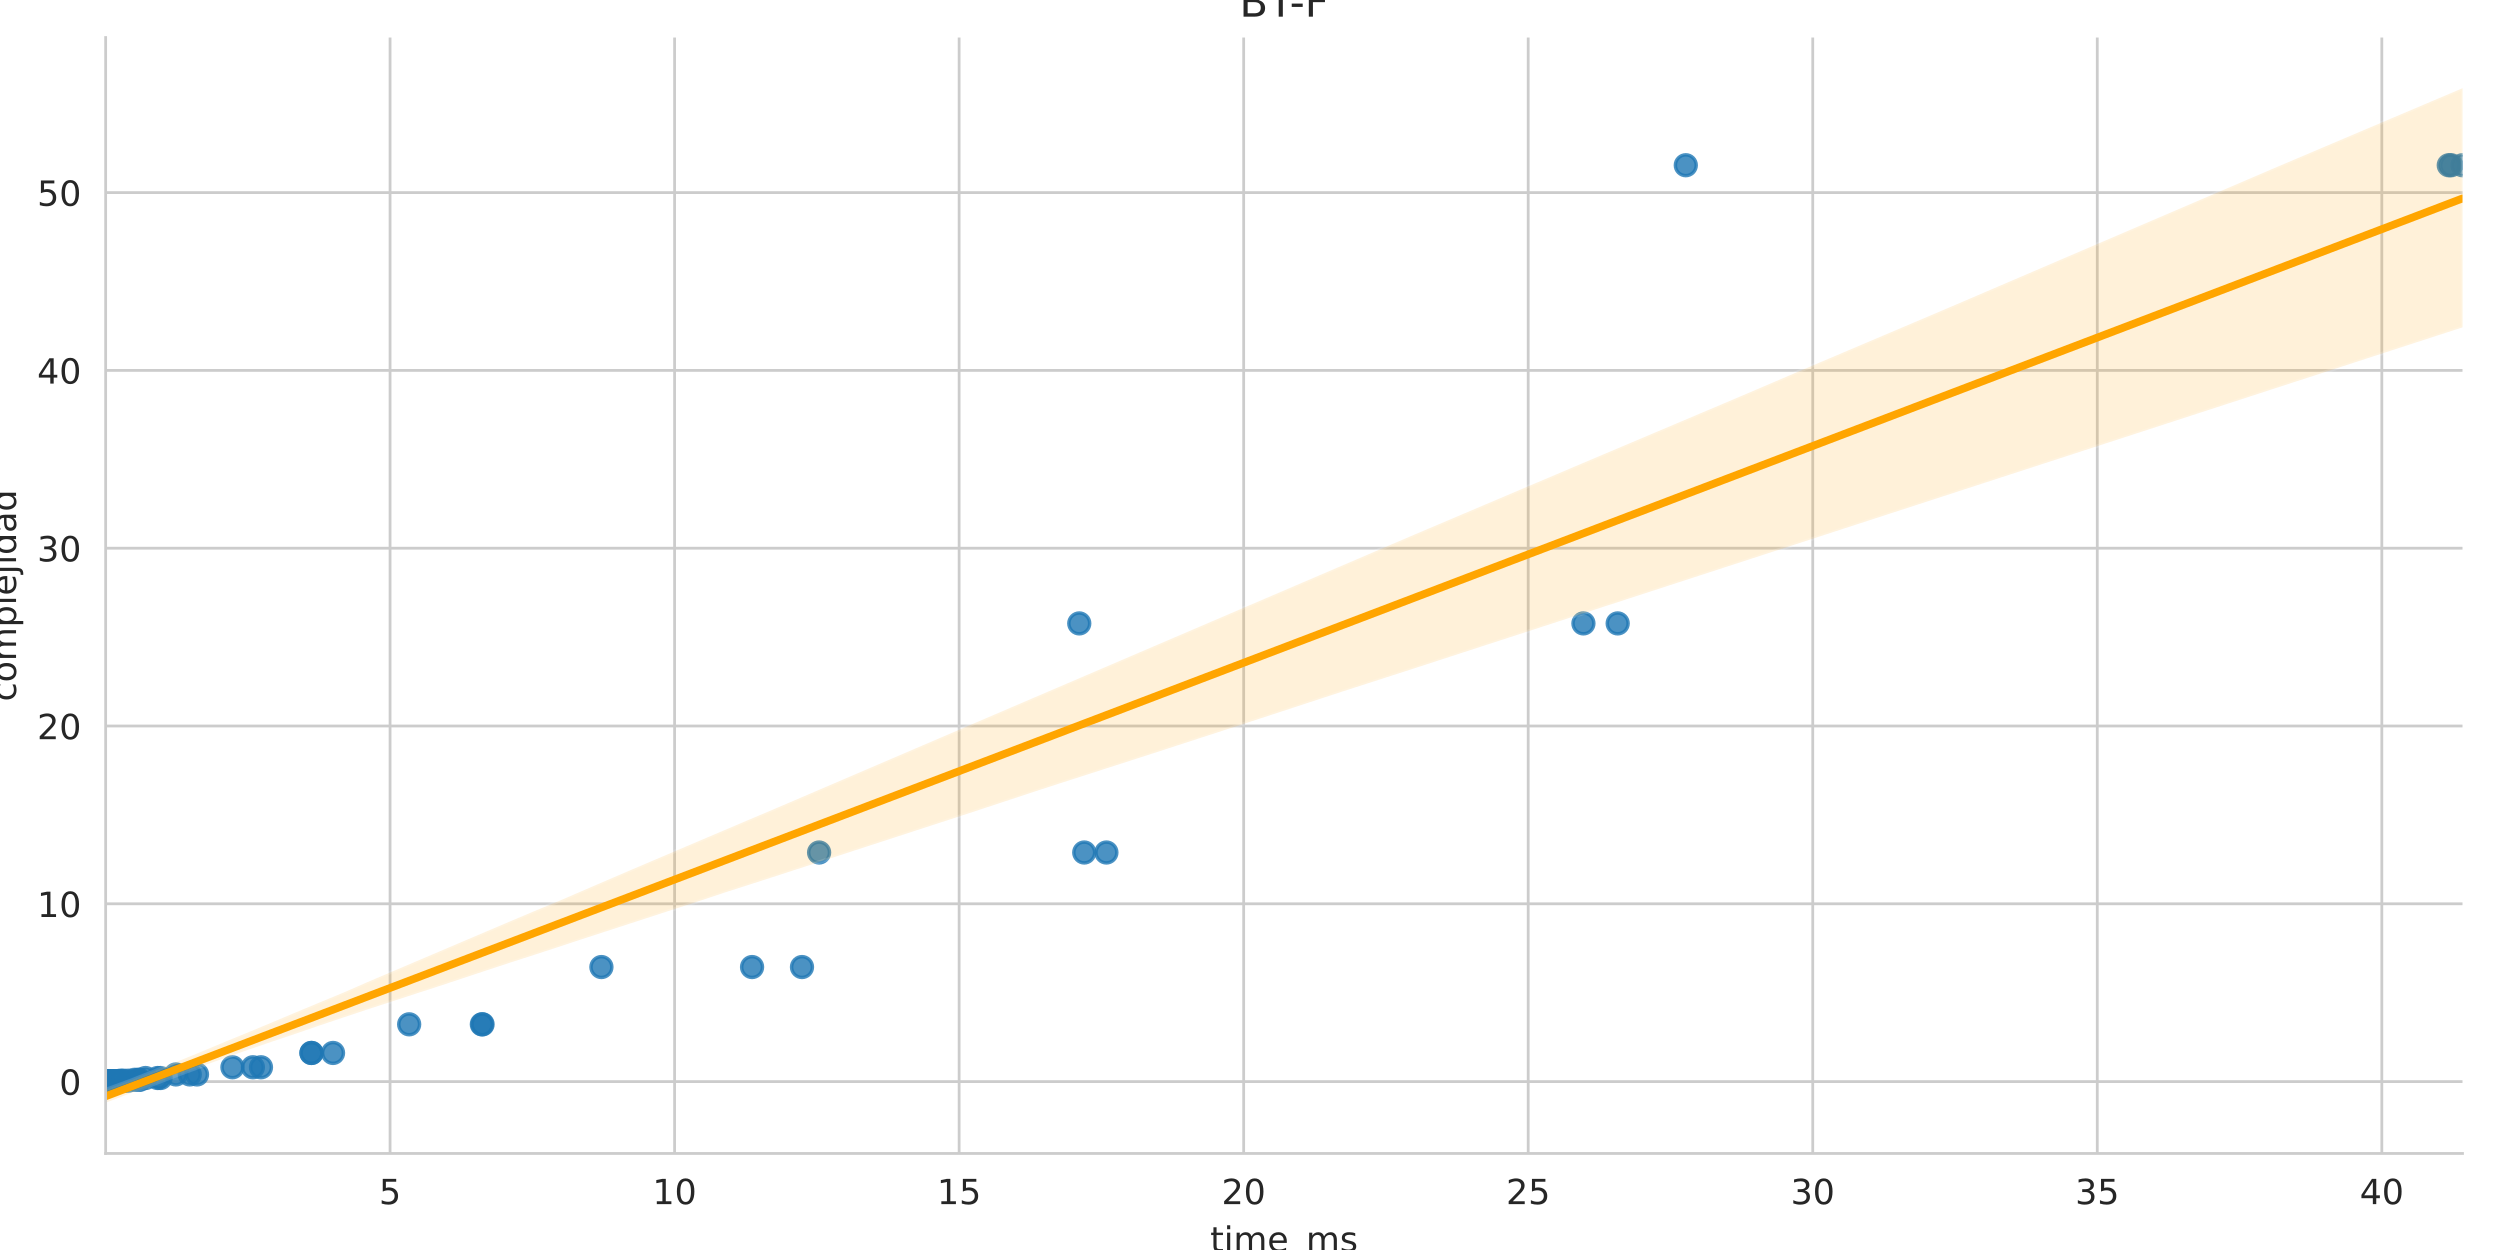 <?xml version="1.0" encoding="utf-8" standalone="no"?>
<!DOCTYPE svg PUBLIC "-//W3C//DTD SVG 1.1//EN"
  "http://www.w3.org/Graphics/SVG/1.1/DTD/svg11.dtd">
<!-- Created with matplotlib (https://matplotlib.org/) -->
<svg height="360pt" version="1.1" viewBox="0 0 720 360" width="720pt" xmlns="http://www.w3.org/2000/svg" xmlns:xlink="http://www.w3.org/1999/xlink">
 <defs>
  <style type="text/css">*{stroke-linecap:butt;stroke-linejoin:round;}</style>
 </defs>
 <g id="figure_1">
  <g id="patch_1">
   <path d="M 0 360 
L 720 360 
L 720 0 
L 0 0 
z
" style="fill:#ffffff;"/>
  </g>
  <g id="axes_1">
   <g id="patch_2">
    <path d="M 30.425 332.2 
L 709.2 332.2 
L 709.2 10.8 
L 30.425 10.8 
z
" style="fill:#ffffff;"/>
   </g>
   <g id="matplotlib.axis_1">
    <g id="xtick_1">
     <g id="line2d_1">
      <path clip-path="url(#p669d4ed639)" d="M 112.335 332.2 
L 112.335 10.8 
" style="fill:none;stroke:#cccccc;stroke-linecap:round;stroke-width:0.8;"/>
     </g>
     <g id="text_1">
      <!-- 5 -->
      <g style="fill:#262626;" transform="translate(109.154 346.798)scale(0.1 -0.1)">
       <defs>
        <path d="M 10.797 72.906 
L 49.516 72.906 
L 49.516 64.594 
L 19.828 64.594 
L 19.828 46.734 
Q 21.969 47.469 24.109 47.828 
Q 26.266 48.188 28.422 48.188 
Q 40.625 48.188 47.75 41.5 
Q 54.891 34.812 54.891 23.391 
Q 54.891 11.625 47.562 5.094 
Q 40.234 -1.422 26.906 -1.422 
Q 22.312 -1.422 17.547 -0.641 
Q 12.797 0.141 7.719 1.703 
L 7.719 11.625 
Q 12.109 9.234 16.797 8.062 
Q 21.484 6.891 26.703 6.891 
Q 35.156 6.891 40.078 11.328 
Q 45.016 15.766 45.016 23.391 
Q 45.016 31 40.078 35.438 
Q 35.156 39.891 26.703 39.891 
Q 22.75 39.891 18.812 39.016 
Q 14.891 38.141 10.797 36.281 
z
" id="DejaVuSans-53"/>
       </defs>
       <use xlink:href="#DejaVuSans-53"/>
      </g>
     </g>
    </g>
    <g id="xtick_2">
     <g id="line2d_2">
      <path clip-path="url(#p669d4ed639)" d="M 194.282 332.2 
L 194.282 10.8 
" style="fill:none;stroke:#cccccc;stroke-linecap:round;stroke-width:0.8;"/>
     </g>
     <g id="text_2">
      <!-- 10 -->
      <g style="fill:#262626;" transform="translate(187.92 346.798)scale(0.1 -0.1)">
       <defs>
        <path d="M 12.406 8.297 
L 28.516 8.297 
L 28.516 63.922 
L 10.984 60.406 
L 10.984 69.391 
L 28.422 72.906 
L 38.281 72.906 
L 38.281 8.297 
L 54.391 8.297 
L 54.391 0 
L 12.406 0 
z
" id="DejaVuSans-49"/>
        <path d="M 31.781 66.406 
Q 24.172 66.406 20.328 58.906 
Q 16.5 51.422 16.5 36.375 
Q 16.5 21.391 20.328 13.891 
Q 24.172 6.391 31.781 6.391 
Q 39.453 6.391 43.281 13.891 
Q 47.125 21.391 47.125 36.375 
Q 47.125 51.422 43.281 58.906 
Q 39.453 66.406 31.781 66.406 
z
M 31.781 74.219 
Q 44.047 74.219 50.516 64.516 
Q 56.984 54.828 56.984 36.375 
Q 56.984 17.969 50.516 8.266 
Q 44.047 -1.422 31.781 -1.422 
Q 19.531 -1.422 13.062 8.266 
Q 6.594 17.969 6.594 36.375 
Q 6.594 54.828 13.062 64.516 
Q 19.531 74.219 31.781 74.219 
z
" id="DejaVuSans-48"/>
       </defs>
       <use xlink:href="#DejaVuSans-49"/>
       <use x="63.623" xlink:href="#DejaVuSans-48"/>
      </g>
     </g>
    </g>
    <g id="xtick_3">
     <g id="line2d_3">
      <path clip-path="url(#p669d4ed639)" d="M 276.229 332.2 
L 276.229 10.8 
" style="fill:none;stroke:#cccccc;stroke-linecap:round;stroke-width:0.8;"/>
     </g>
     <g id="text_3">
      <!-- 15 -->
      <g style="fill:#262626;" transform="translate(269.866 346.798)scale(0.1 -0.1)">
       <use xlink:href="#DejaVuSans-49"/>
       <use x="63.623" xlink:href="#DejaVuSans-53"/>
      </g>
     </g>
    </g>
    <g id="xtick_4">
     <g id="line2d_4">
      <path clip-path="url(#p669d4ed639)" d="M 358.176 332.2 
L 358.176 10.8 
" style="fill:none;stroke:#cccccc;stroke-linecap:round;stroke-width:0.8;"/>
     </g>
     <g id="text_4">
      <!-- 20 -->
      <g style="fill:#262626;" transform="translate(351.813 346.798)scale(0.1 -0.1)">
       <defs>
        <path d="M 19.188 8.297 
L 53.609 8.297 
L 53.609 0 
L 7.328 0 
L 7.328 8.297 
Q 12.938 14.109 22.625 23.891 
Q 32.328 33.688 34.812 36.531 
Q 39.547 41.844 41.422 45.531 
Q 43.312 49.219 43.312 52.781 
Q 43.312 58.594 39.234 62.25 
Q 35.156 65.922 28.609 65.922 
Q 23.969 65.922 18.812 64.312 
Q 13.672 62.703 7.812 59.422 
L 7.812 69.391 
Q 13.766 71.781 18.938 73 
Q 24.125 74.219 28.422 74.219 
Q 39.75 74.219 46.484 68.547 
Q 53.219 62.891 53.219 53.422 
Q 53.219 48.922 51.531 44.891 
Q 49.859 40.875 45.406 35.406 
Q 44.188 33.984 37.641 27.219 
Q 31.109 20.453 19.188 8.297 
z
" id="DejaVuSans-50"/>
       </defs>
       <use xlink:href="#DejaVuSans-50"/>
       <use x="63.623" xlink:href="#DejaVuSans-48"/>
      </g>
     </g>
    </g>
    <g id="xtick_5">
     <g id="line2d_5">
      <path clip-path="url(#p669d4ed639)" d="M 440.122 332.2 
L 440.122 10.8 
" style="fill:none;stroke:#cccccc;stroke-linecap:round;stroke-width:0.8;"/>
     </g>
     <g id="text_5">
      <!-- 25 -->
      <g style="fill:#262626;" transform="translate(433.76 346.798)scale(0.1 -0.1)">
       <use xlink:href="#DejaVuSans-50"/>
       <use x="63.623" xlink:href="#DejaVuSans-53"/>
      </g>
     </g>
    </g>
    <g id="xtick_6">
     <g id="line2d_6">
      <path clip-path="url(#p669d4ed639)" d="M 522.069 332.2 
L 522.069 10.8 
" style="fill:none;stroke:#cccccc;stroke-linecap:round;stroke-width:0.8;"/>
     </g>
     <g id="text_6">
      <!-- 30 -->
      <g style="fill:#262626;" transform="translate(515.707 346.798)scale(0.1 -0.1)">
       <defs>
        <path d="M 40.578 39.312 
Q 47.656 37.797 51.625 33 
Q 55.609 28.219 55.609 21.188 
Q 55.609 10.406 48.188 4.484 
Q 40.766 -1.422 27.094 -1.422 
Q 22.516 -1.422 17.656 -0.516 
Q 12.797 0.391 7.625 2.203 
L 7.625 11.719 
Q 11.719 9.328 16.594 8.109 
Q 21.484 6.891 26.812 6.891 
Q 36.078 6.891 40.938 10.547 
Q 45.797 14.203 45.797 21.188 
Q 45.797 27.641 41.281 31.266 
Q 36.766 34.906 28.719 34.906 
L 20.219 34.906 
L 20.219 43.016 
L 29.109 43.016 
Q 36.375 43.016 40.234 45.922 
Q 44.094 48.828 44.094 54.297 
Q 44.094 59.906 40.109 62.906 
Q 36.141 65.922 28.719 65.922 
Q 24.656 65.922 20.016 65.031 
Q 15.375 64.156 9.812 62.312 
L 9.812 71.094 
Q 15.438 72.656 20.344 73.438 
Q 25.25 74.219 29.594 74.219 
Q 40.828 74.219 47.359 69.109 
Q 53.906 64.016 53.906 55.328 
Q 53.906 49.266 50.438 45.094 
Q 46.969 40.922 40.578 39.312 
z
" id="DejaVuSans-51"/>
       </defs>
       <use xlink:href="#DejaVuSans-51"/>
       <use x="63.623" xlink:href="#DejaVuSans-48"/>
      </g>
     </g>
    </g>
    <g id="xtick_7">
     <g id="line2d_7">
      <path clip-path="url(#p669d4ed639)" d="M 604.016 332.2 
L 604.016 10.8 
" style="fill:none;stroke:#cccccc;stroke-linecap:round;stroke-width:0.8;"/>
     </g>
     <g id="text_7">
      <!-- 35 -->
      <g style="fill:#262626;" transform="translate(597.653 346.798)scale(0.1 -0.1)">
       <use xlink:href="#DejaVuSans-51"/>
       <use x="63.623" xlink:href="#DejaVuSans-53"/>
      </g>
     </g>
    </g>
    <g id="xtick_8">
     <g id="line2d_8">
      <path clip-path="url(#p669d4ed639)" d="M 685.963 332.2 
L 685.963 10.8 
" style="fill:none;stroke:#cccccc;stroke-linecap:round;stroke-width:0.8;"/>
     </g>
     <g id="text_8">
      <!-- 40 -->
      <g style="fill:#262626;" transform="translate(679.6 346.798)scale(0.1 -0.1)">
       <defs>
        <path d="M 37.797 64.312 
L 12.891 25.391 
L 37.797 25.391 
z
M 35.203 72.906 
L 47.609 72.906 
L 47.609 25.391 
L 58.016 25.391 
L 58.016 17.188 
L 47.609 17.188 
L 47.609 0 
L 37.797 0 
L 37.797 17.188 
L 4.891 17.188 
L 4.891 26.703 
z
" id="DejaVuSans-52"/>
       </defs>
       <use xlink:href="#DejaVuSans-52"/>
       <use x="63.623" xlink:href="#DejaVuSans-48"/>
      </g>
     </g>
    </g>
    <g id="text_9">
     <!-- time_ms -->
     <g style="fill:#262626;" transform="translate(348.541 360.477)scale(0.1 -0.1)">
      <defs>
       <path d="M 18.312 70.219 
L 18.312 54.688 
L 36.812 54.688 
L 36.812 47.703 
L 18.312 47.703 
L 18.312 18.016 
Q 18.312 11.328 20.141 9.422 
Q 21.969 7.516 27.594 7.516 
L 36.812 7.516 
L 36.812 0 
L 27.594 0 
Q 17.188 0 13.234 3.875 
Q 9.281 7.766 9.281 18.016 
L 9.281 47.703 
L 2.688 47.703 
L 2.688 54.688 
L 9.281 54.688 
L 9.281 70.219 
z
" id="DejaVuSans-116"/>
       <path d="M 9.422 54.688 
L 18.406 54.688 
L 18.406 0 
L 9.422 0 
z
M 9.422 75.984 
L 18.406 75.984 
L 18.406 64.594 
L 9.422 64.594 
z
" id="DejaVuSans-105"/>
       <path d="M 52 44.188 
Q 55.375 50.25 60.062 53.125 
Q 64.75 56 71.094 56 
Q 79.641 56 84.281 50.016 
Q 88.922 44.047 88.922 33.016 
L 88.922 0 
L 79.891 0 
L 79.891 32.719 
Q 79.891 40.578 77.094 44.375 
Q 74.312 48.188 68.609 48.188 
Q 61.625 48.188 57.562 43.547 
Q 53.516 38.922 53.516 30.906 
L 53.516 0 
L 44.484 0 
L 44.484 32.719 
Q 44.484 40.625 41.703 44.406 
Q 38.922 48.188 33.109 48.188 
Q 26.219 48.188 22.156 43.531 
Q 18.109 38.875 18.109 30.906 
L 18.109 0 
L 9.078 0 
L 9.078 54.688 
L 18.109 54.688 
L 18.109 46.188 
Q 21.188 51.219 25.484 53.609 
Q 29.781 56 35.688 56 
Q 41.656 56 45.828 52.969 
Q 50 49.953 52 44.188 
z
" id="DejaVuSans-109"/>
       <path d="M 56.203 29.594 
L 56.203 25.203 
L 14.891 25.203 
Q 15.484 15.922 20.484 11.062 
Q 25.484 6.203 34.422 6.203 
Q 39.594 6.203 44.453 7.469 
Q 49.312 8.734 54.109 11.281 
L 54.109 2.781 
Q 49.266 0.734 44.188 -0.344 
Q 39.109 -1.422 33.891 -1.422 
Q 20.797 -1.422 13.156 6.188 
Q 5.516 13.812 5.516 26.812 
Q 5.516 40.234 12.766 48.109 
Q 20.016 56 32.328 56 
Q 43.359 56 49.781 48.891 
Q 56.203 41.797 56.203 29.594 
z
M 47.219 32.234 
Q 47.125 39.594 43.094 43.984 
Q 39.062 48.391 32.422 48.391 
Q 24.906 48.391 20.391 44.141 
Q 15.875 39.891 15.188 32.172 
z
" id="DejaVuSans-101"/>
       <path d="M 50.984 -16.609 
L 50.984 -23.578 
L -0.984 -23.578 
L -0.984 -16.609 
z
" id="DejaVuSans-95"/>
       <path d="M 44.281 53.078 
L 44.281 44.578 
Q 40.484 46.531 36.375 47.5 
Q 32.281 48.484 27.875 48.484 
Q 21.188 48.484 17.844 46.438 
Q 14.5 44.391 14.5 40.281 
Q 14.5 37.156 16.891 35.375 
Q 19.281 33.594 26.516 31.984 
L 29.594 31.297 
Q 39.156 29.25 43.188 25.516 
Q 47.219 21.781 47.219 15.094 
Q 47.219 7.469 41.188 3.016 
Q 35.156 -1.422 24.609 -1.422 
Q 20.219 -1.422 15.453 -0.562 
Q 10.688 0.297 5.422 2 
L 5.422 11.281 
Q 10.406 8.688 15.234 7.391 
Q 20.062 6.109 24.812 6.109 
Q 31.156 6.109 34.562 8.281 
Q 37.984 10.453 37.984 14.406 
Q 37.984 18.062 35.516 20.016 
Q 33.062 21.969 24.703 23.781 
L 21.578 24.516 
Q 13.234 26.266 9.516 29.906 
Q 5.812 33.547 5.812 39.891 
Q 5.812 47.609 11.281 51.797 
Q 16.75 56 26.812 56 
Q 31.781 56 36.172 55.266 
Q 40.578 54.547 44.281 53.078 
z
" id="DejaVuSans-115"/>
      </defs>
      <use xlink:href="#DejaVuSans-116"/>
      <use x="39.209" xlink:href="#DejaVuSans-105"/>
      <use x="66.992" xlink:href="#DejaVuSans-109"/>
      <use x="164.404" xlink:href="#DejaVuSans-101"/>
      <use x="225.928" xlink:href="#DejaVuSans-95"/>
      <use x="275.928" xlink:href="#DejaVuSans-109"/>
      <use x="373.34" xlink:href="#DejaVuSans-115"/>
     </g>
    </g>
   </g>
   <g id="matplotlib.axis_2">
    <g id="ytick_1">
     <g id="line2d_9">
      <path clip-path="url(#p669d4ed639)" d="M 30.425 311.499 
L 709.2 311.499 
" style="fill:none;stroke:#cccccc;stroke-linecap:round;stroke-width:0.8;"/>
     </g>
     <g id="text_10">
      <!-- 0 -->
      <g style="fill:#262626;" transform="translate(17.062 315.298)scale(0.1 -0.1)">
       <use xlink:href="#DejaVuSans-48"/>
      </g>
     </g>
    </g>
    <g id="ytick_2">
     <g id="line2d_10">
      <path clip-path="url(#p669d4ed639)" d="M 30.425 260.293 
L 709.2 260.293 
" style="fill:none;stroke:#cccccc;stroke-linecap:round;stroke-width:0.8;"/>
     </g>
     <g id="text_11">
      <!-- 10 -->
      <g style="fill:#262626;" transform="translate(10.7 264.092)scale(0.1 -0.1)">
       <use xlink:href="#DejaVuSans-49"/>
       <use x="63.623" xlink:href="#DejaVuSans-48"/>
      </g>
     </g>
    </g>
    <g id="ytick_3">
     <g id="line2d_11">
      <path clip-path="url(#p669d4ed639)" d="M 30.425 209.088 
L 709.2 209.088 
" style="fill:none;stroke:#cccccc;stroke-linecap:round;stroke-width:0.8;"/>
     </g>
     <g id="text_12">
      <!-- 20 -->
      <g style="fill:#262626;" transform="translate(10.7 212.887)scale(0.1 -0.1)">
       <use xlink:href="#DejaVuSans-50"/>
       <use x="63.623" xlink:href="#DejaVuSans-48"/>
      </g>
     </g>
    </g>
    <g id="ytick_4">
     <g id="line2d_12">
      <path clip-path="url(#p669d4ed639)" d="M 30.425 157.882 
L 709.2 157.882 
" style="fill:none;stroke:#cccccc;stroke-linecap:round;stroke-width:0.8;"/>
     </g>
     <g id="text_13">
      <!-- 30 -->
      <g style="fill:#262626;" transform="translate(10.7 161.682)scale(0.1 -0.1)">
       <use xlink:href="#DejaVuSans-51"/>
       <use x="63.623" xlink:href="#DejaVuSans-48"/>
      </g>
     </g>
    </g>
    <g id="ytick_5">
     <g id="line2d_13">
      <path clip-path="url(#p669d4ed639)" d="M 30.425 106.677 
L 709.2 106.677 
" style="fill:none;stroke:#cccccc;stroke-linecap:round;stroke-width:0.8;"/>
     </g>
     <g id="text_14">
      <!-- 40 -->
      <g style="fill:#262626;" transform="translate(10.7 110.476)scale(0.1 -0.1)">
       <use xlink:href="#DejaVuSans-52"/>
       <use x="63.623" xlink:href="#DejaVuSans-48"/>
      </g>
     </g>
    </g>
    <g id="ytick_6">
     <g id="line2d_14">
      <path clip-path="url(#p669d4ed639)" d="M 30.425 55.472 
L 709.2 55.472 
" style="fill:none;stroke:#cccccc;stroke-linecap:round;stroke-width:0.8;"/>
     </g>
     <g id="text_15">
      <!-- 50 -->
      <g style="fill:#262626;" transform="translate(10.7 59.271)scale(0.1 -0.1)">
       <use xlink:href="#DejaVuSans-53"/>
       <use x="63.623" xlink:href="#DejaVuSans-48"/>
      </g>
     </g>
    </g>
    <g id="text_16">
     <!-- complejidad -->
     <g style="fill:#262626;" transform="translate(4.62 202.009)rotate(-90)scale(0.1 -0.1)">
      <defs>
       <path d="M 48.781 52.594 
L 48.781 44.188 
Q 44.969 46.297 41.141 47.344 
Q 37.312 48.391 33.406 48.391 
Q 24.656 48.391 19.812 42.844 
Q 14.984 37.312 14.984 27.297 
Q 14.984 17.281 19.812 11.734 
Q 24.656 6.203 33.406 6.203 
Q 37.312 6.203 41.141 7.25 
Q 44.969 8.297 48.781 10.406 
L 48.781 2.094 
Q 45.016 0.344 40.984 -0.531 
Q 36.969 -1.422 32.422 -1.422 
Q 20.062 -1.422 12.781 6.344 
Q 5.516 14.109 5.516 27.297 
Q 5.516 40.672 12.859 48.328 
Q 20.219 56 33.016 56 
Q 37.156 56 41.109 55.141 
Q 45.062 54.297 48.781 52.594 
z
" id="DejaVuSans-99"/>
       <path d="M 30.609 48.391 
Q 23.391 48.391 19.188 42.75 
Q 14.984 37.109 14.984 27.297 
Q 14.984 17.484 19.156 11.844 
Q 23.344 6.203 30.609 6.203 
Q 37.797 6.203 41.984 11.859 
Q 46.188 17.531 46.188 27.297 
Q 46.188 37.016 41.984 42.703 
Q 37.797 48.391 30.609 48.391 
z
M 30.609 56 
Q 42.328 56 49.016 48.375 
Q 55.719 40.766 55.719 27.297 
Q 55.719 13.875 49.016 6.219 
Q 42.328 -1.422 30.609 -1.422 
Q 18.844 -1.422 12.172 6.219 
Q 5.516 13.875 5.516 27.297 
Q 5.516 40.766 12.172 48.375 
Q 18.844 56 30.609 56 
z
" id="DejaVuSans-111"/>
       <path d="M 18.109 8.203 
L 18.109 -20.797 
L 9.078 -20.797 
L 9.078 54.688 
L 18.109 54.688 
L 18.109 46.391 
Q 20.953 51.266 25.266 53.625 
Q 29.594 56 35.594 56 
Q 45.562 56 51.781 48.094 
Q 58.016 40.188 58.016 27.297 
Q 58.016 14.406 51.781 6.484 
Q 45.562 -1.422 35.594 -1.422 
Q 29.594 -1.422 25.266 0.953 
Q 20.953 3.328 18.109 8.203 
z
M 48.688 27.297 
Q 48.688 37.203 44.609 42.844 
Q 40.531 48.484 33.406 48.484 
Q 26.266 48.484 22.188 42.844 
Q 18.109 37.203 18.109 27.297 
Q 18.109 17.391 22.188 11.75 
Q 26.266 6.109 33.406 6.109 
Q 40.531 6.109 44.609 11.75 
Q 48.688 17.391 48.688 27.297 
z
" id="DejaVuSans-112"/>
       <path d="M 9.422 75.984 
L 18.406 75.984 
L 18.406 0 
L 9.422 0 
z
" id="DejaVuSans-108"/>
       <path d="M 9.422 54.688 
L 18.406 54.688 
L 18.406 -0.984 
Q 18.406 -11.422 14.422 -16.109 
Q 10.453 -20.797 1.609 -20.797 
L -1.812 -20.797 
L -1.812 -13.188 
L 0.594 -13.188 
Q 5.719 -13.188 7.562 -10.812 
Q 9.422 -8.453 9.422 -0.984 
z
M 9.422 75.984 
L 18.406 75.984 
L 18.406 64.594 
L 9.422 64.594 
z
" id="DejaVuSans-106"/>
       <path d="M 45.406 46.391 
L 45.406 75.984 
L 54.391 75.984 
L 54.391 0 
L 45.406 0 
L 45.406 8.203 
Q 42.578 3.328 38.25 0.953 
Q 33.938 -1.422 27.875 -1.422 
Q 17.969 -1.422 11.734 6.484 
Q 5.516 14.406 5.516 27.297 
Q 5.516 40.188 11.734 48.094 
Q 17.969 56 27.875 56 
Q 33.938 56 38.25 53.625 
Q 42.578 51.266 45.406 46.391 
z
M 14.797 27.297 
Q 14.797 17.391 18.875 11.75 
Q 22.953 6.109 30.078 6.109 
Q 37.203 6.109 41.297 11.75 
Q 45.406 17.391 45.406 27.297 
Q 45.406 37.203 41.297 42.844 
Q 37.203 48.484 30.078 48.484 
Q 22.953 48.484 18.875 42.844 
Q 14.797 37.203 14.797 27.297 
z
" id="DejaVuSans-100"/>
       <path d="M 34.281 27.484 
Q 23.391 27.484 19.188 25 
Q 14.984 22.516 14.984 16.5 
Q 14.984 11.719 18.141 8.906 
Q 21.297 6.109 26.703 6.109 
Q 34.188 6.109 38.703 11.406 
Q 43.219 16.703 43.219 25.484 
L 43.219 27.484 
z
M 52.203 31.203 
L 52.203 0 
L 43.219 0 
L 43.219 8.297 
Q 40.141 3.328 35.547 0.953 
Q 30.953 -1.422 24.312 -1.422 
Q 15.922 -1.422 10.953 3.297 
Q 6 8.016 6 15.922 
Q 6 25.141 12.172 29.828 
Q 18.359 34.516 30.609 34.516 
L 43.219 34.516 
L 43.219 35.406 
Q 43.219 41.609 39.141 45 
Q 35.062 48.391 27.688 48.391 
Q 23 48.391 18.547 47.266 
Q 14.109 46.141 10.016 43.891 
L 10.016 52.203 
Q 14.938 54.109 19.578 55.047 
Q 24.219 56 28.609 56 
Q 40.484 56 46.344 49.844 
Q 52.203 43.703 52.203 31.203 
z
" id="DejaVuSans-97"/>
      </defs>
      <use xlink:href="#DejaVuSans-99"/>
      <use x="54.98" xlink:href="#DejaVuSans-111"/>
      <use x="116.162" xlink:href="#DejaVuSans-109"/>
      <use x="213.574" xlink:href="#DejaVuSans-112"/>
      <use x="277.051" xlink:href="#DejaVuSans-108"/>
      <use x="304.834" xlink:href="#DejaVuSans-101"/>
      <use x="366.357" xlink:href="#DejaVuSans-106"/>
      <use x="394.141" xlink:href="#DejaVuSans-105"/>
      <use x="421.924" xlink:href="#DejaVuSans-100"/>
      <use x="485.4" xlink:href="#DejaVuSans-97"/>
      <use x="546.68" xlink:href="#DejaVuSans-100"/>
     </g>
    </g>
   </g>
   <g id="PathCollection_1">
    <defs>
     <path d="M 0 3 
C 0.796 3 1.559 2.684 2.121 2.121 
C 2.684 1.559 3 0.796 3 0 
C 3 -0.796 2.684 -1.559 2.121 -2.121 
C 1.559 -2.684 0.796 -3 0 -3 
C -0.796 -3 -1.559 -2.684 -2.121 -2.121 
C -2.684 -1.559 -3 -0.796 -3 0 
C -3 0.796 -2.684 1.559 -2.121 2.121 
C -1.559 2.684 -0.796 3 0 3 
z
" id="m13cf631535" style="stroke:#1f77b4;stroke-opacity:0.8;"/>
    </defs>
    <g clip-path="url(#p669d4ed639)">
     <use style="fill:#1f77b4;fill-opacity:0.8;stroke:#1f77b4;stroke-opacity:0.8;" x="30.432" xlink:href="#m13cf631535" y="311.499"/>
     <use style="fill:#1f77b4;fill-opacity:0.8;stroke:#1f77b4;stroke-opacity:0.8;" x="30.437" xlink:href="#m13cf631535" y="311.499"/>
     <use style="fill:#1f77b4;fill-opacity:0.8;stroke:#1f77b4;stroke-opacity:0.8;" x="30.446" xlink:href="#m13cf631535" y="311.499"/>
     <use style="fill:#1f77b4;fill-opacity:0.8;stroke:#1f77b4;stroke-opacity:0.8;" x="30.452" xlink:href="#m13cf631535" y="311.498"/>
     <use style="fill:#1f77b4;fill-opacity:0.8;stroke:#1f77b4;stroke-opacity:0.8;" x="30.468" xlink:href="#m13cf631535" y="311.498"/>
     <use style="fill:#1f77b4;fill-opacity:0.8;stroke:#1f77b4;stroke-opacity:0.8;" x="30.495" xlink:href="#m13cf631535" y="311.498"/>
     <use style="fill:#1f77b4;fill-opacity:0.8;stroke:#1f77b4;stroke-opacity:0.8;" x="30.536" xlink:href="#m13cf631535" y="311.498"/>
     <use style="fill:#1f77b4;fill-opacity:0.8;stroke:#1f77b4;stroke-opacity:0.8;" x="30.599" xlink:href="#m13cf631535" y="311.498"/>
     <use style="fill:#1f77b4;fill-opacity:0.8;stroke:#1f77b4;stroke-opacity:0.8;" x="30.647" xlink:href="#m13cf631535" y="311.497"/>
     <use style="fill:#1f77b4;fill-opacity:0.8;stroke:#1f77b4;stroke-opacity:0.8;" x="30.826" xlink:href="#m13cf631535" y="311.495"/>
     <use style="fill:#1f77b4;fill-opacity:0.8;stroke:#1f77b4;stroke-opacity:0.8;" x="30.995" xlink:href="#m13cf631535" y="311.49"/>
     <use style="fill:#1f77b4;fill-opacity:0.8;stroke:#1f77b4;stroke-opacity:0.8;" x="31.501" xlink:href="#m13cf631535" y="311.482"/>
     <use style="fill:#1f77b4;fill-opacity:0.8;stroke:#1f77b4;stroke-opacity:0.8;" x="32.079" xlink:href="#m13cf631535" y="311.466"/>
     <use style="fill:#1f77b4;fill-opacity:0.8;stroke:#1f77b4;stroke-opacity:0.8;" x="32.943" xlink:href="#m13cf631535" y="311.434"/>
     <use style="fill:#1f77b4;fill-opacity:0.8;stroke:#1f77b4;stroke-opacity:0.8;" x="34.482" xlink:href="#m13cf631535" y="311.37"/>
     <use style="fill:#1f77b4;fill-opacity:0.8;stroke:#1f77b4;stroke-opacity:0.8;" x="36.913" xlink:href="#m13cf631535" y="311.241"/>
     <use style="fill:#1f77b4;fill-opacity:0.8;stroke:#1f77b4;stroke-opacity:0.8;" x="40.245" xlink:href="#m13cf631535" y="310.983"/>
     <use style="fill:#1f77b4;fill-opacity:0.8;stroke:#1f77b4;stroke-opacity:0.8;" x="46.238" xlink:href="#m13cf631535" y="310.468"/>
     <use style="fill:#1f77b4;fill-opacity:0.8;stroke:#1f77b4;stroke-opacity:0.8;" x="56.733" xlink:href="#m13cf631535" y="309.437"/>
     <use style="fill:#1f77b4;fill-opacity:0.8;stroke:#1f77b4;stroke-opacity:0.8;" x="66.941" xlink:href="#m13cf631535" y="307.375"/>
     <use style="fill:#1f77b4;fill-opacity:0.8;stroke:#1f77b4;stroke-opacity:0.8;" x="89.706" xlink:href="#m13cf631535" y="303.251"/>
     <use style="fill:#1f77b4;fill-opacity:0.8;stroke:#1f77b4;stroke-opacity:0.8;" x="117.838" xlink:href="#m13cf631535" y="295.004"/>
     <use style="fill:#1f77b4;fill-opacity:0.8;stroke:#1f77b4;stroke-opacity:0.8;" x="173.207" xlink:href="#m13cf631535" y="278.51"/>
     <use style="fill:#1f77b4;fill-opacity:0.8;stroke:#1f77b4;stroke-opacity:0.8;" x="235.899" xlink:href="#m13cf631535" y="245.521"/>
     <use style="fill:#1f77b4;fill-opacity:0.8;stroke:#1f77b4;stroke-opacity:0.8;" x="310.827" xlink:href="#m13cf631535" y="179.543"/>
     <use style="fill:#1f77b4;fill-opacity:0.8;stroke:#1f77b4;stroke-opacity:0.8;" x="485.508" xlink:href="#m13cf631535" y="47.588"/>
     <use style="fill:#1f77b4;fill-opacity:0.8;stroke:#1f77b4;stroke-opacity:0.8;" x="30.425" xlink:href="#m13cf631535" y="311.499"/>
     <use style="fill:#1f77b4;fill-opacity:0.8;stroke:#1f77b4;stroke-opacity:0.8;" x="30.435" xlink:href="#m13cf631535" y="311.499"/>
     <use style="fill:#1f77b4;fill-opacity:0.8;stroke:#1f77b4;stroke-opacity:0.8;" x="30.441" xlink:href="#m13cf631535" y="311.499"/>
     <use style="fill:#1f77b4;fill-opacity:0.8;stroke:#1f77b4;stroke-opacity:0.8;" x="30.456" xlink:href="#m13cf631535" y="311.498"/>
     <use style="fill:#1f77b4;fill-opacity:0.8;stroke:#1f77b4;stroke-opacity:0.8;" x="30.47" xlink:href="#m13cf631535" y="311.498"/>
     <use style="fill:#1f77b4;fill-opacity:0.8;stroke:#1f77b4;stroke-opacity:0.8;" x="30.498" xlink:href="#m13cf631535" y="311.498"/>
     <use style="fill:#1f77b4;fill-opacity:0.8;stroke:#1f77b4;stroke-opacity:0.8;" x="30.527" xlink:href="#m13cf631535" y="311.498"/>
     <use style="fill:#1f77b4;fill-opacity:0.8;stroke:#1f77b4;stroke-opacity:0.8;" x="30.547" xlink:href="#m13cf631535" y="311.498"/>
     <use style="fill:#1f77b4;fill-opacity:0.8;stroke:#1f77b4;stroke-opacity:0.8;" x="30.628" xlink:href="#m13cf631535" y="311.497"/>
     <use style="fill:#1f77b4;fill-opacity:0.8;stroke:#1f77b4;stroke-opacity:0.8;" x="30.828" xlink:href="#m13cf631535" y="311.495"/>
     <use style="fill:#1f77b4;fill-opacity:0.8;stroke:#1f77b4;stroke-opacity:0.8;" x="30.98" xlink:href="#m13cf631535" y="311.49"/>
     <use style="fill:#1f77b4;fill-opacity:0.8;stroke:#1f77b4;stroke-opacity:0.8;" x="31.238" xlink:href="#m13cf631535" y="311.482"/>
     <use style="fill:#1f77b4;fill-opacity:0.8;stroke:#1f77b4;stroke-opacity:0.8;" x="31.673" xlink:href="#m13cf631535" y="311.466"/>
     <use style="fill:#1f77b4;fill-opacity:0.8;stroke:#1f77b4;stroke-opacity:0.8;" x="32.15" xlink:href="#m13cf631535" y="311.434"/>
     <use style="fill:#1f77b4;fill-opacity:0.8;stroke:#1f77b4;stroke-opacity:0.8;" x="32.845" xlink:href="#m13cf631535" y="311.37"/>
     <use style="fill:#1f77b4;fill-opacity:0.8;stroke:#1f77b4;stroke-opacity:0.8;" x="34.676" xlink:href="#m13cf631535" y="311.241"/>
     <use style="fill:#1f77b4;fill-opacity:0.8;stroke:#1f77b4;stroke-opacity:0.8;" x="38.769" xlink:href="#m13cf631535" y="310.983"/>
     <use style="fill:#1f77b4;fill-opacity:0.8;stroke:#1f77b4;stroke-opacity:0.8;" x="41.907" xlink:href="#m13cf631535" y="310.468"/>
     <use style="fill:#1f77b4;fill-opacity:0.8;stroke:#1f77b4;stroke-opacity:0.8;" x="50.651" xlink:href="#m13cf631535" y="309.437"/>
     <use style="fill:#1f77b4;fill-opacity:0.8;stroke:#1f77b4;stroke-opacity:0.8;" x="72.831" xlink:href="#m13cf631535" y="307.375"/>
     <use style="fill:#1f77b4;fill-opacity:0.8;stroke:#1f77b4;stroke-opacity:0.8;" x="89.701" xlink:href="#m13cf631535" y="303.251"/>
     <use style="fill:#1f77b4;fill-opacity:0.8;stroke:#1f77b4;stroke-opacity:0.8;" x="138.98" xlink:href="#m13cf631535" y="295.004"/>
     <use style="fill:#1f77b4;fill-opacity:0.8;stroke:#1f77b4;stroke-opacity:0.8;" x="216.595" xlink:href="#m13cf631535" y="278.51"/>
     <use style="fill:#1f77b4;fill-opacity:0.8;stroke:#1f77b4;stroke-opacity:0.8;" x="312.263" xlink:href="#m13cf631535" y="245.521"/>
     <use style="fill:#1f77b4;fill-opacity:0.8;stroke:#1f77b4;stroke-opacity:0.8;" x="465.894" xlink:href="#m13cf631535" y="179.543"/>
     <use style="fill:#1f77b4;fill-opacity:0.8;stroke:#1f77b4;stroke-opacity:0.8;" x="705.921" xlink:href="#m13cf631535" y="47.588"/>
     <use style="fill:#1f77b4;fill-opacity:0.8;stroke:#1f77b4;stroke-opacity:0.8;" x="30.431" xlink:href="#m13cf631535" y="311.499"/>
     <use style="fill:#1f77b4;fill-opacity:0.8;stroke:#1f77b4;stroke-opacity:0.8;" x="30.427" xlink:href="#m13cf631535" y="311.499"/>
     <use style="fill:#1f77b4;fill-opacity:0.8;stroke:#1f77b4;stroke-opacity:0.8;" x="30.43" xlink:href="#m13cf631535" y="311.499"/>
     <use style="fill:#1f77b4;fill-opacity:0.8;stroke:#1f77b4;stroke-opacity:0.8;" x="30.441" xlink:href="#m13cf631535" y="311.498"/>
     <use style="fill:#1f77b4;fill-opacity:0.8;stroke:#1f77b4;stroke-opacity:0.8;" x="30.457" xlink:href="#m13cf631535" y="311.498"/>
     <use style="fill:#1f77b4;fill-opacity:0.8;stroke:#1f77b4;stroke-opacity:0.8;" x="30.493" xlink:href="#m13cf631535" y="311.498"/>
     <use style="fill:#1f77b4;fill-opacity:0.8;stroke:#1f77b4;stroke-opacity:0.8;" x="30.52" xlink:href="#m13cf631535" y="311.498"/>
     <use style="fill:#1f77b4;fill-opacity:0.8;stroke:#1f77b4;stroke-opacity:0.8;" x="30.584" xlink:href="#m13cf631535" y="311.498"/>
     <use style="fill:#1f77b4;fill-opacity:0.8;stroke:#1f77b4;stroke-opacity:0.8;" x="30.672" xlink:href="#m13cf631535" y="311.497"/>
     <use style="fill:#1f77b4;fill-opacity:0.8;stroke:#1f77b4;stroke-opacity:0.8;" x="30.795" xlink:href="#m13cf631535" y="311.495"/>
     <use style="fill:#1f77b4;fill-opacity:0.8;stroke:#1f77b4;stroke-opacity:0.8;" x="31.006" xlink:href="#m13cf631535" y="311.49"/>
     <use style="fill:#1f77b4;fill-opacity:0.8;stroke:#1f77b4;stroke-opacity:0.8;" x="31.296" xlink:href="#m13cf631535" y="311.482"/>
     <use style="fill:#1f77b4;fill-opacity:0.8;stroke:#1f77b4;stroke-opacity:0.8;" x="31.93" xlink:href="#m13cf631535" y="311.466"/>
     <use style="fill:#1f77b4;fill-opacity:0.8;stroke:#1f77b4;stroke-opacity:0.8;" x="32.807" xlink:href="#m13cf631535" y="311.434"/>
     <use style="fill:#1f77b4;fill-opacity:0.8;stroke:#1f77b4;stroke-opacity:0.8;" x="33.785" xlink:href="#m13cf631535" y="311.37"/>
     <use style="fill:#1f77b4;fill-opacity:0.8;stroke:#1f77b4;stroke-opacity:0.8;" x="35.549" xlink:href="#m13cf631535" y="311.241"/>
     <use style="fill:#1f77b4;fill-opacity:0.8;stroke:#1f77b4;stroke-opacity:0.8;" x="39.785" xlink:href="#m13cf631535" y="310.983"/>
     <use style="fill:#1f77b4;fill-opacity:0.8;stroke:#1f77b4;stroke-opacity:0.8;" x="45.395" xlink:href="#m13cf631535" y="310.468"/>
     <use style="fill:#1f77b4;fill-opacity:0.8;stroke:#1f77b4;stroke-opacity:0.8;" x="54.65" xlink:href="#m13cf631535" y="309.437"/>
     <use style="fill:#1f77b4;fill-opacity:0.8;stroke:#1f77b4;stroke-opacity:0.8;" x="75.157" xlink:href="#m13cf631535" y="307.375"/>
     <use style="fill:#1f77b4;fill-opacity:0.8;stroke:#1f77b4;stroke-opacity:0.8;" x="95.911" xlink:href="#m13cf631535" y="303.251"/>
     <use style="fill:#1f77b4;fill-opacity:0.8;stroke:#1f77b4;stroke-opacity:0.8;" x="138.774" xlink:href="#m13cf631535" y="295.004"/>
     <use style="fill:#1f77b4;fill-opacity:0.8;stroke:#1f77b4;stroke-opacity:0.8;" x="230.973" xlink:href="#m13cf631535" y="278.51"/>
     <use style="fill:#1f77b4;fill-opacity:0.8;stroke:#1f77b4;stroke-opacity:0.8;" x="318.643" xlink:href="#m13cf631535" y="245.521"/>
     <use style="fill:#1f77b4;fill-opacity:0.8;stroke:#1f77b4;stroke-opacity:0.8;" x="456.025" xlink:href="#m13cf631535" y="179.543"/>
     <use style="fill:#1f77b4;fill-opacity:0.8;stroke:#1f77b4;stroke-opacity:0.8;" x="709.2" xlink:href="#m13cf631535" y="47.588"/>
     <use style="fill:#1f77b4;fill-opacity:0.8;stroke:#1f77b4;stroke-opacity:0.8;" x="705.246" xlink:href="#m13cf631535" y="47.588"/>
    </g>
   </g>
   <g id="PolyCollection_1">
    <defs>
     <path d="M 30.425 -46.205 
L 30.425 -42.409 
L 37.281 -45.054 
L 44.138 -47.687 
L 50.994 -50.327 
L 57.85 -52.845 
L 64.707 -55.294 
L 71.563 -57.701 
L 78.419 -60.044 
L 85.276 -62.344 
L 92.132 -64.704 
L 98.988 -67.007 
L 105.844 -69.298 
L 112.701 -71.531 
L 119.557 -73.764 
L 126.413 -75.988 
L 133.27 -78.261 
L 140.126 -80.535 
L 146.982 -82.792 
L 153.839 -85 
L 160.695 -87.241 
L 167.551 -89.505 
L 174.408 -91.735 
L 181.264 -93.966 
L 188.12 -96.198 
L 194.977 -98.43 
L 201.833 -100.666 
L 208.689 -102.948 
L 215.545 -105.143 
L 222.402 -107.354 
L 229.258 -109.584 
L 236.114 -111.813 
L 242.971 -114.043 
L 249.827 -116.275 
L 256.683 -118.507 
L 263.54 -120.739 
L 270.396 -122.971 
L 277.252 -125.203 
L 284.109 -127.455 
L 290.965 -129.722 
L 297.821 -131.99 
L 304.678 -134.22 
L 311.534 -136.427 
L 318.39 -138.633 
L 325.246 -140.84 
L 332.103 -143.051 
L 338.959 -145.281 
L 345.815 -147.511 
L 352.672 -149.743 
L 359.528 -151.974 
L 366.384 -154.208 
L 373.241 -156.459 
L 380.097 -158.711 
L 386.953 -160.954 
L 393.81 -163.165 
L 400.666 -165.376 
L 407.522 -167.591 
L 414.379 -169.822 
L 421.235 -172.052 
L 428.091 -174.283 
L 434.947 -176.513 
L 441.804 -178.743 
L 448.66 -180.974 
L 455.516 -183.204 
L 462.373 -185.435 
L 469.229 -187.665 
L 476.085 -189.896 
L 482.942 -192.126 
L 489.798 -194.357 
L 496.654 -196.587 
L 503.511 -198.818 
L 510.367 -201.048 
L 517.223 -203.279 
L 524.08 -205.509 
L 530.936 -207.739 
L 537.792 -209.97 
L 544.648 -212.2 
L 551.505 -214.431 
L 558.361 -216.661 
L 565.217 -218.892 
L 572.074 -221.122 
L 578.93 -223.353 
L 585.786 -225.583 
L 592.643 -227.814 
L 599.499 -230.044 
L 606.355 -232.275 
L 613.212 -234.505 
L 620.068 -236.735 
L 626.924 -238.966 
L 633.781 -241.196 
L 640.637 -243.427 
L 647.493 -245.657 
L 654.349 -247.888 
L 661.206 -250.118 
L 668.062 -252.349 
L 674.918 -254.579 
L 681.775 -256.81 
L 688.631 -259.04 
L 695.487 -261.271 
L 702.344 -263.498 
L 709.2 -265.722 
L 709.2 -334.591 
L 709.2 -334.591 
L 702.344 -331.681 
L 695.487 -328.771 
L 688.631 -325.86 
L 681.775 -322.95 
L 674.918 -320.04 
L 668.062 -317.13 
L 661.206 -314.219 
L 654.349 -311.303 
L 647.493 -308.364 
L 640.637 -305.424 
L 633.781 -302.484 
L 626.924 -299.545 
L 620.068 -296.605 
L 613.212 -293.665 
L 606.355 -290.725 
L 599.499 -287.785 
L 592.643 -284.845 
L 585.786 -281.905 
L 578.93 -278.965 
L 572.074 -276.025 
L 565.217 -273.085 
L 558.361 -270.154 
L 551.505 -267.242 
L 544.648 -264.329 
L 537.792 -261.417 
L 530.936 -258.505 
L 524.08 -255.593 
L 517.223 -252.672 
L 510.367 -249.738 
L 503.511 -246.803 
L 496.654 -243.888 
L 489.798 -240.987 
L 482.942 -238.086 
L 476.085 -235.185 
L 469.229 -232.284 
L 462.373 -229.382 
L 455.516 -226.476 
L 448.66 -223.564 
L 441.804 -220.653 
L 434.947 -217.741 
L 428.091 -214.83 
L 421.235 -211.919 
L 414.379 -209.006 
L 407.522 -206.094 
L 400.666 -203.165 
L 393.81 -200.226 
L 386.953 -197.287 
L 380.097 -194.349 
L 373.241 -191.41 
L 366.384 -188.472 
L 359.528 -185.533 
L 352.672 -182.594 
L 345.815 -179.655 
L 338.959 -176.716 
L 332.103 -173.778 
L 325.246 -170.839 
L 318.39 -167.9 
L 311.534 -164.961 
L 304.678 -162.022 
L 297.821 -159.083 
L 290.965 -156.143 
L 284.109 -153.203 
L 277.252 -150.263 
L 270.396 -147.323 
L 263.54 -144.383 
L 256.683 -141.442 
L 249.827 -138.502 
L 242.971 -135.562 
L 236.114 -132.622 
L 229.258 -129.683 
L 222.402 -126.744 
L 215.545 -123.848 
L 208.689 -120.931 
L 201.833 -118.014 
L 194.977 -115.096 
L 188.12 -112.176 
L 181.264 -109.257 
L 174.408 -106.311 
L 167.551 -103.353 
L 160.695 -100.396 
L 153.839 -97.568 
L 146.982 -94.668 
L 140.126 -91.753 
L 133.27 -88.833 
L 126.413 -85.914 
L 119.557 -82.994 
L 112.701 -80.075 
L 105.844 -77.157 
L 98.988 -74.157 
L 92.132 -71.32 
L 85.276 -68.464 
L 78.419 -65.578 
L 71.563 -62.722 
L 64.707 -59.912 
L 57.85 -57.042 
L 50.994 -54.238 
L 44.138 -51.404 
L 37.281 -48.705 
L 30.425 -46.205 
z
" id="mf730573e38" style="stroke:#ffffff;stroke-opacity:0.15;"/>
    </defs>
    <g clip-path="url(#p669d4ed639)">
     <use style="fill:#ffa500;fill-opacity:0.15;stroke:#ffffff;stroke-opacity:0.15;" x="0" xlink:href="#mf730573e38" y="360"/>
    </g>
   </g>
   <g id="line2d_15">
    <path clip-path="url(#p669d4ed639)" d="M 30.425 315.733 
L 37.281 313.122 
L 44.138 310.51 
L 50.994 307.898 
L 57.85 305.286 
L 64.707 302.674 
L 71.563 300.062 
L 78.419 297.45 
L 85.276 294.838 
L 92.132 292.226 
L 98.988 289.614 
L 105.844 287.002 
L 112.701 284.39 
L 119.557 281.778 
L 126.413 279.166 
L 133.27 276.554 
L 140.126 273.942 
L 146.982 271.33 
L 153.839 268.718 
L 160.695 266.106 
L 167.551 263.494 
L 174.408 260.883 
L 181.264 258.271 
L 188.12 255.659 
L 194.977 253.047 
L 201.833 250.435 
L 208.689 247.823 
L 215.545 245.211 
L 222.402 242.599 
L 229.258 239.987 
L 236.114 237.375 
L 242.971 234.763 
L 249.827 232.151 
L 256.683 229.539 
L 263.54 226.927 
L 270.396 224.315 
L 277.252 221.703 
L 284.109 219.091 
L 290.965 216.479 
L 297.821 213.867 
L 304.678 211.255 
L 311.534 208.643 
L 318.39 206.032 
L 325.246 203.42 
L 332.103 200.808 
L 338.959 198.196 
L 345.815 195.584 
L 352.672 192.972 
L 359.528 190.36 
L 366.384 187.748 
L 373.241 185.136 
L 380.097 182.524 
L 386.953 179.912 
L 393.81 177.3 
L 400.666 174.688 
L 407.522 172.076 
L 414.379 169.464 
L 421.235 166.852 
L 428.091 164.24 
L 434.947 161.628 
L 441.804 159.016 
L 448.66 156.404 
L 455.516 153.792 
L 462.373 151.181 
L 469.229 148.569 
L 476.085 145.957 
L 482.942 143.345 
L 489.798 140.733 
L 496.654 138.121 
L 503.511 135.509 
L 510.367 132.897 
L 517.223 130.285 
L 524.08 127.673 
L 530.936 125.061 
L 537.792 122.449 
L 544.648 119.837 
L 551.505 117.225 
L 558.361 114.613 
L 565.217 112.001 
L 572.074 109.389 
L 578.93 106.777 
L 585.786 104.165 
L 592.643 101.553 
L 599.499 98.942 
L 606.355 96.33 
L 613.212 93.718 
L 620.068 91.106 
L 626.924 88.494 
L 633.781 85.882 
L 640.637 83.27 
L 647.493 80.658 
L 654.349 78.046 
L 661.206 75.434 
L 668.062 72.822 
L 674.918 70.21 
L 681.775 67.598 
L 688.631 64.986 
L 695.487 62.374 
L 702.344 59.762 
L 709.2 57.15 
" style="fill:none;stroke:#ffa500;stroke-linecap:round;stroke-width:2.25;"/>
   </g>
   <g id="patch_3">
    <path d="M 30.425 332.2 
L 30.425 10.8 
" style="fill:none;stroke:#cccccc;stroke-linecap:square;stroke-linejoin:miter;stroke-width:0.8;"/>
   </g>
   <g id="patch_4">
    <path d="M 30.425 332.2 
L 709.2 332.2 
" style="fill:none;stroke:#cccccc;stroke-linecap:square;stroke-linejoin:miter;stroke-width:0.8;"/>
   </g>
   <g id="text_17">
    <!-- Correlacion entre complejidad teórica y tiempo de ejecución -->
    <g style="fill:#262626;" transform="translate(188.449 -8.637)scale(0.12 -0.12)">
     <defs>
      <path d="M 64.406 67.281 
L 64.406 56.891 
Q 59.422 61.531 53.781 63.812 
Q 48.141 66.109 41.797 66.109 
Q 29.297 66.109 22.656 58.469 
Q 16.016 50.828 16.016 36.375 
Q 16.016 21.969 22.656 14.328 
Q 29.297 6.688 41.797 6.688 
Q 48.141 6.688 53.781 8.984 
Q 59.422 11.281 64.406 15.922 
L 64.406 5.609 
Q 59.234 2.094 53.438 0.328 
Q 47.656 -1.422 41.219 -1.422 
Q 24.656 -1.422 15.125 8.703 
Q 5.609 18.844 5.609 36.375 
Q 5.609 53.953 15.125 64.078 
Q 24.656 74.219 41.219 74.219 
Q 47.75 74.219 53.531 72.484 
Q 59.328 70.75 64.406 67.281 
z
" id="DejaVuSans-67"/>
      <path d="M 41.109 46.297 
Q 39.594 47.172 37.812 47.578 
Q 36.031 48 33.891 48 
Q 26.266 48 22.188 43.047 
Q 18.109 38.094 18.109 28.812 
L 18.109 0 
L 9.078 0 
L 9.078 54.688 
L 18.109 54.688 
L 18.109 46.188 
Q 20.953 51.172 25.484 53.578 
Q 30.031 56 36.531 56 
Q 37.453 56 38.578 55.875 
Q 39.703 55.766 41.062 55.516 
z
" id="DejaVuSans-114"/>
      <path d="M 54.891 33.016 
L 54.891 0 
L 45.906 0 
L 45.906 32.719 
Q 45.906 40.484 42.875 44.328 
Q 39.844 48.188 33.797 48.188 
Q 26.516 48.188 22.312 43.547 
Q 18.109 38.922 18.109 30.906 
L 18.109 0 
L 9.078 0 
L 9.078 54.688 
L 18.109 54.688 
L 18.109 46.188 
Q 21.344 51.125 25.703 53.562 
Q 30.078 56 35.797 56 
Q 45.219 56 50.047 50.172 
Q 54.891 44.344 54.891 33.016 
z
" id="DejaVuSans-110"/>
      <path id="DejaVuSans-32"/>
      <path d="M 30.609 48.391 
Q 23.391 48.391 19.188 42.75 
Q 14.984 37.109 14.984 27.297 
Q 14.984 17.484 19.156 11.844 
Q 23.344 6.203 30.609 6.203 
Q 37.797 6.203 41.984 11.859 
Q 46.188 17.531 46.188 27.297 
Q 46.188 37.016 41.984 42.703 
Q 37.797 48.391 30.609 48.391 
z
M 30.609 56 
Q 42.328 56 49.016 48.375 
Q 55.719 40.766 55.719 27.297 
Q 55.719 13.875 49.016 6.219 
Q 42.328 -1.422 30.609 -1.422 
Q 18.844 -1.422 12.172 6.219 
Q 5.516 13.875 5.516 27.297 
Q 5.516 40.766 12.172 48.375 
Q 18.844 56 30.609 56 
z
M 37.406 79.984 
L 47.125 79.984 
L 31.219 61.625 
L 23.734 61.625 
z
" id="DejaVuSans-243"/>
      <path d="M 32.172 -5.078 
Q 28.375 -14.844 24.75 -17.812 
Q 21.141 -20.797 15.094 -20.797 
L 7.906 -20.797 
L 7.906 -13.281 
L 13.188 -13.281 
Q 16.891 -13.281 18.938 -11.516 
Q 21 -9.766 23.484 -3.219 
L 25.094 0.875 
L 2.984 54.688 
L 12.5 54.688 
L 29.594 11.922 
L 46.688 54.688 
L 56.203 54.688 
z
" id="DejaVuSans-121"/>
      <path d="M 8.5 21.578 
L 8.5 54.688 
L 17.484 54.688 
L 17.484 21.922 
Q 17.484 14.156 20.5 10.266 
Q 23.531 6.391 29.594 6.391 
Q 36.859 6.391 41.078 11.031 
Q 45.312 15.672 45.312 23.688 
L 45.312 54.688 
L 54.297 54.688 
L 54.297 0 
L 45.312 0 
L 45.312 8.406 
Q 42.047 3.422 37.719 1 
Q 33.406 -1.422 27.688 -1.422 
Q 18.266 -1.422 13.375 4.438 
Q 8.5 10.297 8.5 21.578 
z
M 31.109 56 
z
" id="DejaVuSans-117"/>
     </defs>
     <use xlink:href="#DejaVuSans-67"/>
     <use x="69.824" xlink:href="#DejaVuSans-111"/>
     <use x="131.006" xlink:href="#DejaVuSans-114"/>
     <use x="170.369" xlink:href="#DejaVuSans-114"/>
     <use x="209.232" xlink:href="#DejaVuSans-101"/>
     <use x="270.756" xlink:href="#DejaVuSans-108"/>
     <use x="298.539" xlink:href="#DejaVuSans-97"/>
     <use x="359.818" xlink:href="#DejaVuSans-99"/>
     <use x="414.799" xlink:href="#DejaVuSans-105"/>
     <use x="442.582" xlink:href="#DejaVuSans-111"/>
     <use x="503.764" xlink:href="#DejaVuSans-110"/>
     <use x="567.143" xlink:href="#DejaVuSans-32"/>
     <use x="598.93" xlink:href="#DejaVuSans-101"/>
     <use x="660.453" xlink:href="#DejaVuSans-110"/>
     <use x="723.832" xlink:href="#DejaVuSans-116"/>
     <use x="763.041" xlink:href="#DejaVuSans-114"/>
     <use x="801.904" xlink:href="#DejaVuSans-101"/>
     <use x="863.428" xlink:href="#DejaVuSans-32"/>
     <use x="895.215" xlink:href="#DejaVuSans-99"/>
     <use x="950.195" xlink:href="#DejaVuSans-111"/>
     <use x="1011.377" xlink:href="#DejaVuSans-109"/>
     <use x="1108.789" xlink:href="#DejaVuSans-112"/>
     <use x="1172.266" xlink:href="#DejaVuSans-108"/>
     <use x="1200.049" xlink:href="#DejaVuSans-101"/>
     <use x="1261.572" xlink:href="#DejaVuSans-106"/>
     <use x="1289.355" xlink:href="#DejaVuSans-105"/>
     <use x="1317.139" xlink:href="#DejaVuSans-100"/>
     <use x="1380.615" xlink:href="#DejaVuSans-97"/>
     <use x="1441.895" xlink:href="#DejaVuSans-100"/>
     <use x="1505.371" xlink:href="#DejaVuSans-32"/>
     <use x="1537.158" xlink:href="#DejaVuSans-116"/>
     <use x="1576.367" xlink:href="#DejaVuSans-101"/>
     <use x="1637.891" xlink:href="#DejaVuSans-243"/>
     <use x="1699.072" xlink:href="#DejaVuSans-114"/>
     <use x="1740.186" xlink:href="#DejaVuSans-105"/>
     <use x="1767.969" xlink:href="#DejaVuSans-99"/>
     <use x="1822.949" xlink:href="#DejaVuSans-97"/>
     <use x="1884.229" xlink:href="#DejaVuSans-32"/>
     <use x="1916.016" xlink:href="#DejaVuSans-121"/>
     <use x="1975.195" xlink:href="#DejaVuSans-32"/>
     <use x="2006.982" xlink:href="#DejaVuSans-116"/>
     <use x="2046.191" xlink:href="#DejaVuSans-105"/>
     <use x="2073.975" xlink:href="#DejaVuSans-101"/>
     <use x="2135.498" xlink:href="#DejaVuSans-109"/>
     <use x="2232.91" xlink:href="#DejaVuSans-112"/>
     <use x="2296.387" xlink:href="#DejaVuSans-111"/>
     <use x="2357.568" xlink:href="#DejaVuSans-32"/>
     <use x="2389.355" xlink:href="#DejaVuSans-100"/>
     <use x="2452.832" xlink:href="#DejaVuSans-101"/>
     <use x="2514.355" xlink:href="#DejaVuSans-32"/>
     <use x="2546.143" xlink:href="#DejaVuSans-101"/>
     <use x="2607.666" xlink:href="#DejaVuSans-106"/>
     <use x="2635.449" xlink:href="#DejaVuSans-101"/>
     <use x="2696.973" xlink:href="#DejaVuSans-99"/>
     <use x="2751.953" xlink:href="#DejaVuSans-117"/>
     <use x="2815.332" xlink:href="#DejaVuSans-99"/>
     <use x="2870.312" xlink:href="#DejaVuSans-105"/>
     <use x="2898.096" xlink:href="#DejaVuSans-243"/>
     <use x="2959.277" xlink:href="#DejaVuSans-110"/>
    </g>
    <!-- BT-F -->
    <g style="fill:#262626;" transform="translate(356.963 4.8)scale(0.12 -0.12)">
     <defs>
      <path d="M 19.672 34.812 
L 19.672 8.109 
L 35.5 8.109 
Q 43.453 8.109 47.281 11.406 
Q 51.125 14.703 51.125 21.484 
Q 51.125 28.328 47.281 31.562 
Q 43.453 34.812 35.5 34.812 
z
M 19.672 64.797 
L 19.672 42.828 
L 34.281 42.828 
Q 41.5 42.828 45.031 45.531 
Q 48.578 48.25 48.578 53.812 
Q 48.578 59.328 45.031 62.062 
Q 41.5 64.797 34.281 64.797 
z
M 9.812 72.906 
L 35.016 72.906 
Q 46.297 72.906 52.391 68.219 
Q 58.5 63.531 58.5 54.891 
Q 58.5 48.188 55.375 44.234 
Q 52.25 40.281 46.188 39.312 
Q 53.469 37.75 57.5 32.781 
Q 61.531 27.828 61.531 20.406 
Q 61.531 10.641 54.891 5.312 
Q 48.25 0 35.984 0 
L 9.812 0 
z
" id="DejaVuSans-66"/>
      <path d="M -0.297 72.906 
L 61.375 72.906 
L 61.375 64.594 
L 35.5 64.594 
L 35.5 0 
L 25.594 0 
L 25.594 64.594 
L -0.297 64.594 
z
" id="DejaVuSans-84"/>
      <path d="M 4.891 31.391 
L 31.203 31.391 
L 31.203 23.391 
L 4.891 23.391 
z
" id="DejaVuSans-45"/>
      <path d="M 9.812 72.906 
L 51.703 72.906 
L 51.703 64.594 
L 19.672 64.594 
L 19.672 43.109 
L 48.578 43.109 
L 48.578 34.812 
L 19.672 34.812 
L 19.672 0 
L 9.812 0 
z
" id="DejaVuSans-70"/>
     </defs>
     <use xlink:href="#DejaVuSans-66"/>
     <use x="68.604" xlink:href="#DejaVuSans-84"/>
     <use x="120.562" xlink:href="#DejaVuSans-45"/>
     <use x="156.646" xlink:href="#DejaVuSans-70"/>
    </g>
   </g>
  </g>
 </g>
 <defs>
  <clipPath id="p669d4ed639">
   <rect height="321.4" width="678.775" x="30.425" y="10.8"/>
  </clipPath>
 </defs>
</svg>
